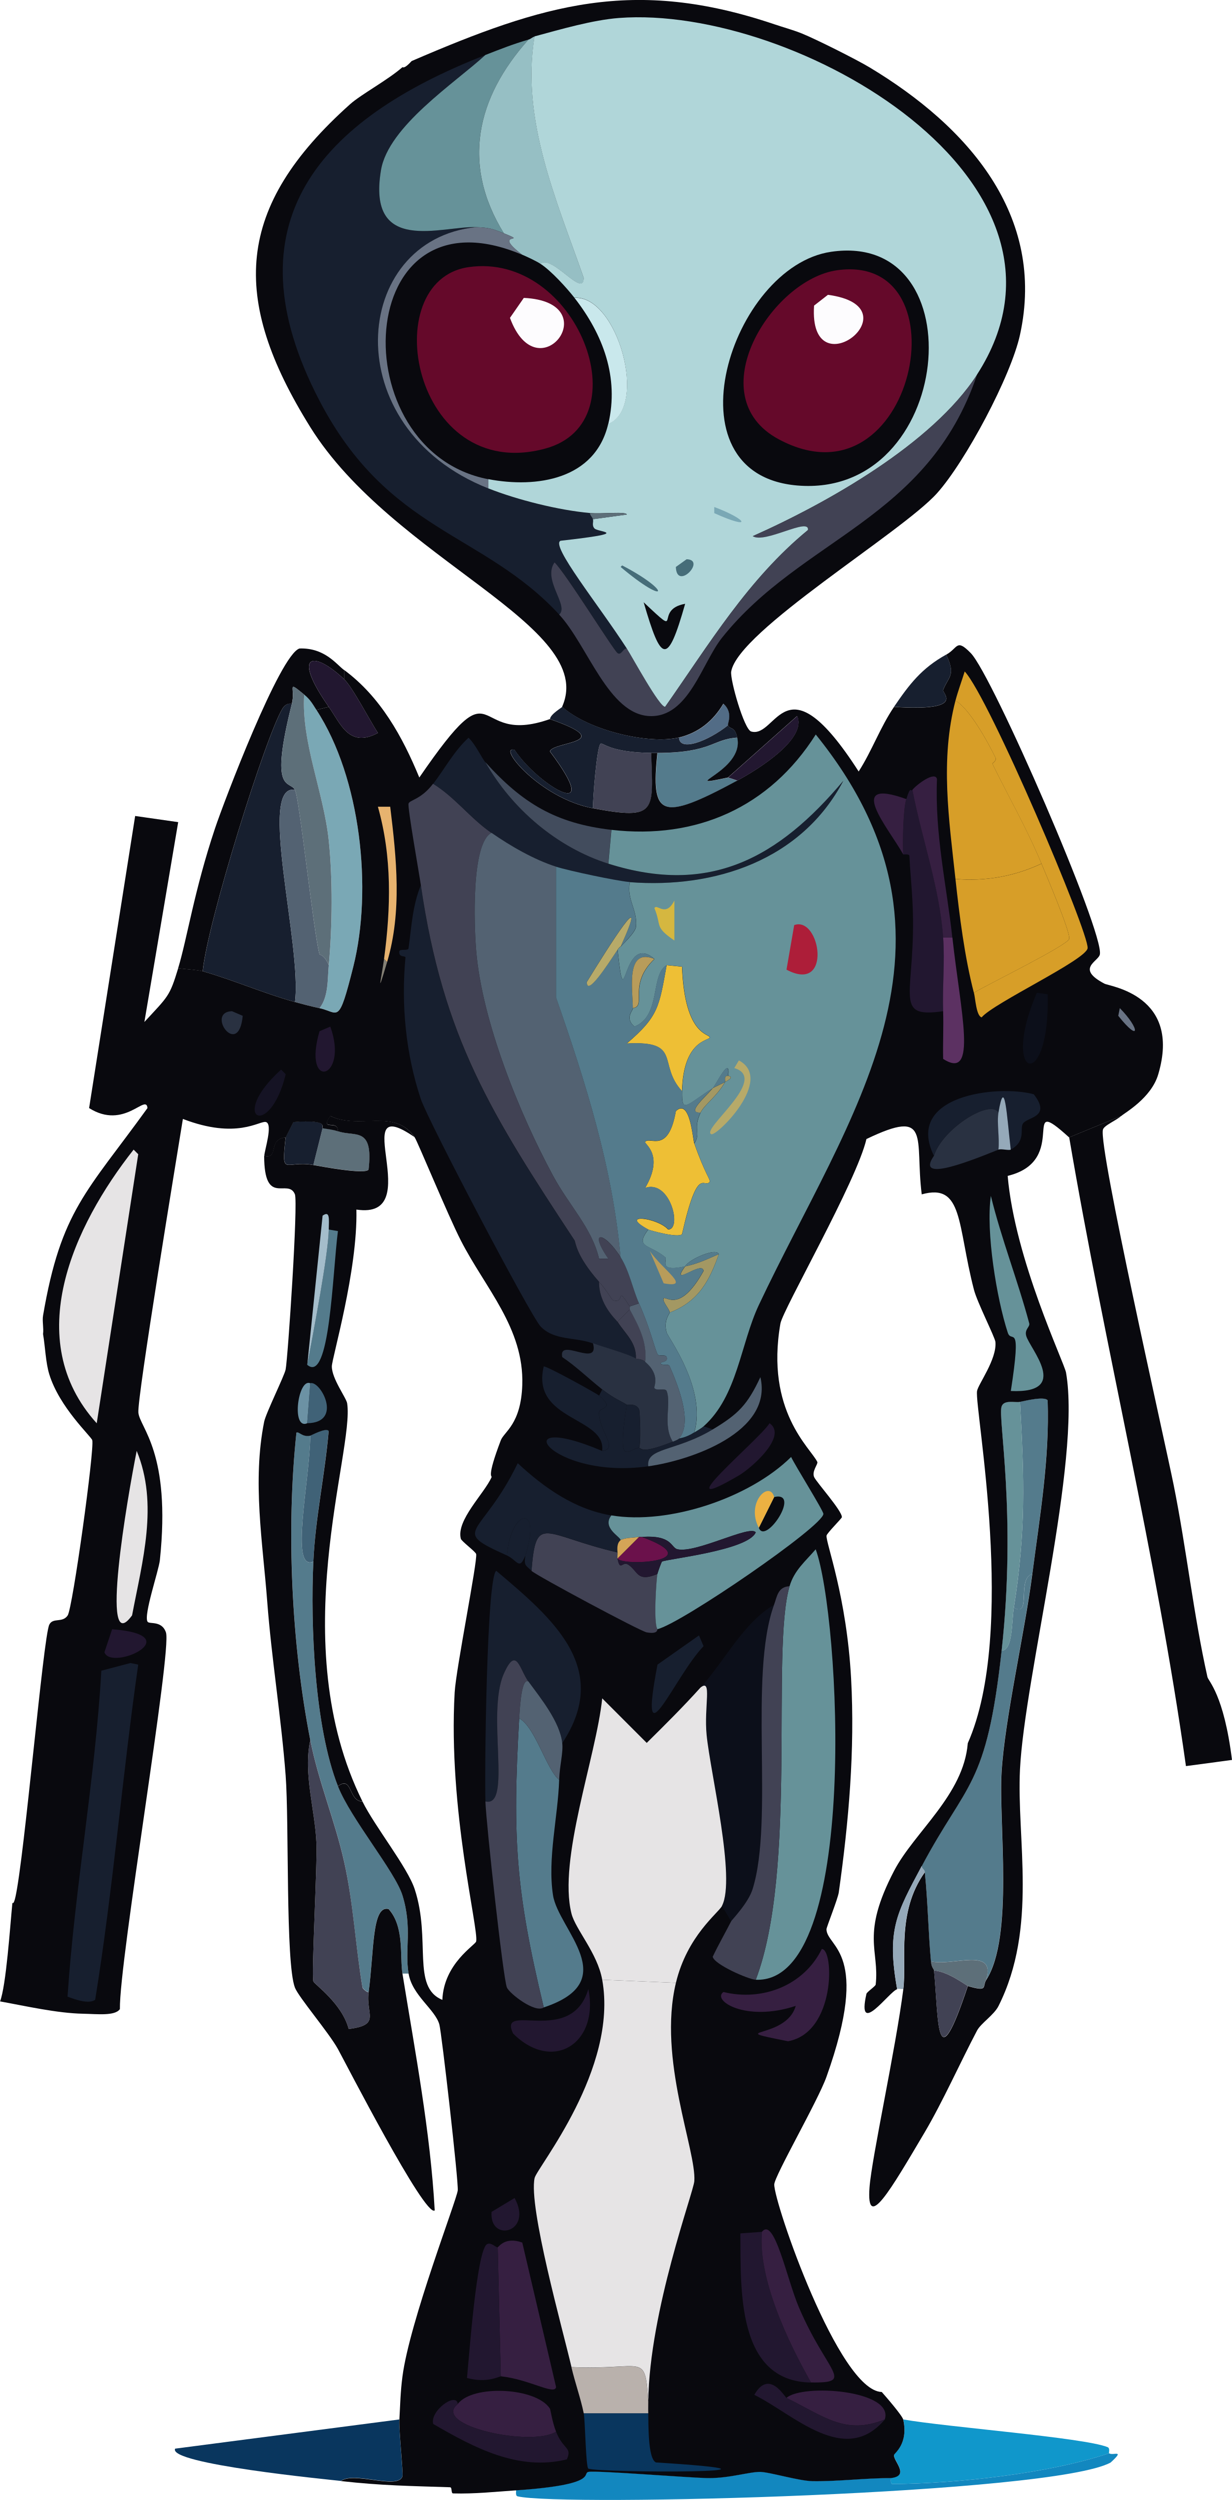 <?xml version="1.0" encoding="UTF-8"?>
<svg id="Layer_2" data-name="Layer 2" xmlns="http://www.w3.org/2000/svg" viewBox="0 0 168 340.62">
  <defs>
    <style>
      .cls-1 {
        fill: #406277;
      }

      .cls-1, .cls-2, .cls-3, .cls-4, .cls-5, .cls-6, .cls-7, .cls-8, .cls-9, .cls-10, .cls-11, .cls-12, .cls-13, .cls-14, .cls-15, .cls-16, .cls-17, .cls-18, .cls-19, .cls-20, .cls-21, .cls-22, .cls-23, .cls-24, .cls-25, .cls-26, .cls-27, .cls-28, .cls-29, .cls-30, .cls-31, .cls-32, .cls-33, .cls-34, .cls-35, .cls-36, .cls-37, .cls-38, .cls-39, .cls-40, .cls-41, .cls-42, .cls-43, .cls-44 {
        stroke-width: 0px;
      }

      .cls-2 {
        fill: #424c5d;
      }

      .cls-3 {
        fill: #5c3162;
      }

      .cls-4 {
        fill: #293141;
      }

      .cls-5 {
        fill: #361f41;
      }

      .cls-6 {
        fill: #96bfc4;
      }

      .cls-7 {
        fill: #09365e;
      }

      .cls-8 {
        fill: #b9b1ac;
      }

      .cls-9 {
        fill: #e6e4e5;
      }

      .cls-10 {
        fill: #b7aa69;
      }

      .cls-11 {
        fill: #65092a;
      }

      .cls-12 {
        fill: #414254;
      }

      .cls-13 {
        fill: #0c0f1a;
      }

      .cls-14 {
        fill: #ecb142;
      }

      .cls-15 {
        fill: #ad1e39;
      }

      .cls-16 {
        fill: #221730;
      }

      .cls-17 {
        fill: #95a9b9;
      }

      .cls-18 {
        fill: #466d79;
      }

      .cls-19 {
        fill: #b89c5a;
      }

      .cls-20 {
        fill: #d79e28;
      }

      .cls-21 {
        fill: #d5b740;
      }

      .cls-22 {
        fill: #e7b36f;
      }

      .cls-23 {
        fill: #fdfcfe;
      }

      .cls-24 {
        fill: #09090e;
      }

      .cls-25 {
        fill: #a4bdcb;
      }

      .cls-26 {
        fill: #697384;
      }

      .cls-27 {
        fill: #848075;
      }

      .cls-28 {
        fill: #a39863;
      }

      .cls-29 {
        fill: #6c92a4;
      }

      .cls-30 {
        fill: #d4a557;
      }

      .cls-31 {
        fill: #c9e8ec;
      }

      .cls-32 {
        fill: #151324;
      }

      .cls-33 {
        fill: #1097cb;
      }

      .cls-34 {
        fill: #eebf35;
      }

      .cls-35 {
        fill: #7aa8b5;
      }

      .cls-36 {
        fill: #669299;
      }

      .cls-37 {
        fill: #1287bf;
      }

      .cls-38 {
        fill: #526c86;
      }

      .cls-39 {
        fill: #547b8c;
      }

      .cls-40 {
        fill: #6b114b;
      }

      .cls-41 {
        fill: #536272;
      }

      .cls-42 {
        fill: #5d6f79;
      }

      .cls-43 {
        fill: #b0d6d9;
      }

      .cls-44 {
        fill: #171f2f;
      }
    </style>
  </defs>
  <g id="Layer_1-2" data-name="Layer 1">
    <g>
      <g>
        <path class="cls-7" d="M46.5,338.04c-1.71-.19-23.66-2.31-22.62-4.4q15.29-1.99,30.58-3.98c-.09,1.47.54,7.38.42,7.75-.63,1.84-6.65-.73-8.38.63Z"/>
        <path class="cls-33" d="M151.24,334.27c-8.27,2.77-20.72,4.13-29.54,4.19-.34,0-.17-.84-.21-.84,2.65-.3.3-2.35.42-3.14.04-.26,1.99-1.5,1.26-4.82,5.8,1.03,24.6,2.46,27.86,3.77.39.16.14.79.21.84Z"/>
        <path class="cls-37" d="M70.38,339.29c11.28-.77,8.98-2.32,9.85-2.51,1.03-.23,13.77.81,16.34.84,2.91.03,5.63-.87,7.12-.84,1.29.03,5.25,1.23,7.12,1.26,3.57.06,7.18-.43,10.68-.42.04,0-.13.84.21.84,8.81-.05,21.27-1.42,29.54-4.19.5.38,2.26-.61.21,1.26-7.9,4.32-74.87,6.03-80.86,4.61-.31-.07-.21-.56-.21-.84Z"/>
      </g>
      <path class="cls-24" d="M152.91,152.03c-.72.67-2.36,1.3-2.51,1.89-.64,2.38,8.41,42.29,9.64,48.39,1.74,8.64,2.7,17.62,4.61,26.18.13.59,2.24,2.38,3.35,11.31l-6.28.84c-4.05-28.78-11.05-57.03-15.92-85.67l7.12-2.93Z"/>
      <g>
        <path class="cls-44" d="M39.8,95.89c-3.12,12.37-.31,10.38.42,11.73-5.16-.9,1,21.28,0,28.91-4.24-1.17-8.37-2.99-12.57-4.19.63-6.62,8.58-32.05,10.89-35.82.27-.44.71-.74,1.26-.63Z"/>
        <path class="cls-35" d="M43.15,96.73c6.05,9.26,7.67,24.46,5.03,34.98-2.03,8.09-1.95,6.22-4.61,5.66,1.24-1.57,1.08-3.99,1.26-5.87.49-5.19.54-11.81,0-16.97-.68-6.59-3.78-13.38-3.35-19.9.81.67,1.12,1.25,1.68,2.09Z"/>
        <path class="cls-24" d="M46.92,91.28v1.26c-4.3-4.04-7.15-3.43-2.09,3.77l-1.68.42c-.55-.85-.86-1.43-1.68-2.09-2.48-2.03-1.14-.86-1.68,1.26-.55-.11-.99.19-1.26.63-2.31,3.77-10.26,29.2-10.89,35.82-.7-.2-2.46-.3-3.35-.42,1.23-4.05,2.19-10.57,5.03-19.06,1.2-3.59,8.84-23.68,11.52-24.51,3.44-.12,5.05,2.18,6.07,2.93Z"/>
        <path class="cls-41" d="M40.22,107.62c.62,1.14,2.54,19.44,3.35,22.41.03.09.64.02,1.26,1.47-.18,1.87-.01,4.29-1.26,5.87-1.15-.25-2.22-.53-3.35-.84,1-7.62-5.16-29.8,0-28.91Z"/>
        <path class="cls-16" d="M46.92,92.54c1.14,1.07,3.47,5.57,4.61,7.33-3.92,2.09-5.05-1.21-6.7-3.56-5.05-7.2-2.2-7.81,2.09-3.77Z"/>
        <path class="cls-42" d="M41.48,94.63c-.42,6.52,2.67,13.31,3.35,19.9.54,5.16.49,11.77,0,16.97-.62-1.45-1.23-1.37-1.26-1.47-.81-2.97-2.74-21.28-3.35-22.41-.73-1.35-3.53.64-.42-11.73.53-2.11-.8-3.29,1.68-1.26Z"/>
      </g>
      <g>
        <path class="cls-39" d="M100.55,100.5c1.05,4.62-8.63,7-1.26,5.45l1.26.42c-10.51,5.67-11.78,4.9-10.89-3.77,7.46-.05,7.44-1.86,10.89-2.09Z"/>
        <path class="cls-12" d="M88.82,102.59c.25,7.94.86,9.2-7.96,7.54-.03-1.19.52-8.48,1.05-8.8.3-.18,1.29,1.2,6.91,1.26Z"/>
        <path class="cls-44" d="M121.91,96.31c2.1-3.08,3.75-5.25,7.12-7.12,1.36,2.89.29,2.96-.42,4.82-.16.41,3.22,2.94-6.7,2.3Z"/>
        <g>
          <path class="cls-39" d="M140.76,214.45c-1.02,7.89-3.76,19.72-4.19,27.02-.41,6.93,1.69,22.42-2.09,28.28,1.37-4.56-4.55-1.79-7.54-2.51-.37-4.02-.41-8.11-.84-12.15-.04-.42-.44-.47-.42-.84,6.18-11.59,8.84-10.65,10.89-29.33,1.57-.02,1.37-3.94,1.68-5.87,2.46,1.38.36-3.92,2.51-4.61Z"/>
          <path class="cls-39" d="M140.76,214.45c-2.16.68-.06,5.99-2.51,4.61,1.66-10.47,1.42-17.53.84-28.07.75-.16,3.36-.78,3.77-.21.27,7.94-1.08,15.81-2.09,23.67Z"/>
          <path class="cls-36" d="M139.09,190.99c.59,10.54.82,17.6-.84,28.07-.3,1.93-.11,5.84-1.68,5.87,2.06-18.7-.53-31.72,0-33.31.33-.97,1.85-.49,2.51-.63Z"/>
          <path class="cls-42" d="M134.48,269.75c-.57.89.35,1.68-2.51.84-.24-.07-2.66-1.97-4.61-2.09-.03-.3-.34-.36-.42-1.26,2.99.73,8.91-2.04,7.54,2.51Z"/>
        </g>
        <path class="cls-38" d="M99.29,98.82c-2.77,2.18-6.65,3.63-6.7,1.68,2.67-.63,4.68-2.25,6.07-4.61,1.39,1.23.54,2.71.63,2.93Z"/>
        <g>
          <path class="cls-39" d="M42.31,195.6c-.05,6.16-2.86,18.59.42,17.18-.4,8.66.16,22.51,3.35,30.58,1.75,4.43,7.79,11.61,8.8,14.87,1.38,4.47.28,7.41.84,10.68h-.84c-.38-2.35.29-6.39-1.89-8.8-2.3-.58-1.98,5.75-2.72,11.31-.26.03-.82-.51-.84-.63-.97-5.68-1.23-11.43-2.51-17.18-1.24-5.53-3.52-10.98-4.61-16.55-2.57-13.1-3.28-28.78-1.89-41.89.33-.21.76.65,1.89.42Z"/>
          <g>
            <path class="cls-42" d="M46.08,154.12c2.33.82,4.88-.73,4.19,5.24-.49.69-6.41-.43-7.54-.63l1.26-5.03c.7.12,1.42.18,2.09.42Z"/>
            <path class="cls-44" d="M43.99,153.7l-1.26,5.03c-3.87-.69-4.38,1.81-3.77-3.77l1.05-2.09c5.09-.4,3.75.8,3.98.84Z"/>
          </g>
          <path class="cls-12" d="M50.27,271.43c-.41,3.05,1.72,4.47-2.72,5.03-.92-3.51-4.69-6.1-4.82-6.49-.28-.9.55-15.92.42-18.85-.2-4.61-1.82-9.45-.84-14.03,1.09,5.57,3.37,11.01,4.61,16.55,1.29,5.74,1.55,11.49,2.51,17.18.02.12.58.66.84.63Z"/>
          <path class="cls-1" d="M42.73,212.77c-3.28,1.42-.47-11.02-.42-17.18.13-.03,2.23-1.17,2.51-.63-.52,5.93-1.82,11.85-2.09,17.8Z"/>
          <g>
            <path class="cls-24" d="M56.56,154.96c-9.59-6.63,1.91,11.34-7.96,9.85.19,8.31-3.35,20.28-3.35,21.37,0,1.69,1.98,4.29,2.09,5.03,1.02,6.52-8.64,32.62,2.09,54.25-1.95-.04-1.34-3.57-3.35-2.09-3.19-8.08-3.75-21.92-3.35-30.58.27-5.96,1.58-11.87,2.09-17.8-.29-.54-2.39.6-2.51.63-1.12.23-1.56-.63-1.89-.42-1.4,13.12-.68,28.8,1.89,41.89-.98,4.58.64,9.43.84,14.03.13,2.93-.7,17.95-.42,18.85.12.39,3.9,2.98,4.82,6.49,4.44-.56,2.31-1.98,2.72-5.03.75-5.56.43-11.89,2.72-11.31,2.18,2.41,1.51,6.45,1.89,8.8,1.73,10.67,3.81,21.55,4.4,32.26-1.3,1.06-12.35-20.47-13.2-21.99-1.28-2.3-5.37-7.07-5.87-8.38-1.29-3.44-.77-22.44-1.26-28.91-.6-7.9-1.91-15.78-2.51-23.67-.62-8.13-2.04-16.38-.42-24.51.23-1.16,2.77-6.28,2.93-7.12.31-1.6,1.72-22.78,1.26-23.88-.94-2.26-4.18,1.78-4.19-5.24,2.1.49.4-2.28,2.93-2.51-.61,5.58-.1,3.08,3.77,3.77,1.13.2,7.05,1.32,7.54.63.69-5.97-1.86-4.42-4.19-5.24.04-1.72-2.53.13-1.05-2.09,3.95,1.94,8.83-1.12,11.52,2.93Z"/>
            <path class="cls-39" d="M41.89,185.96c.83-4.47,2.86-14.91,2.93-18.43l1.26.21c-.76,5.97-1.1,20.87-4.19,18.22Z"/>
            <path class="cls-25" d="M44.83,167.53c-.07,3.52-2.1,13.97-2.93,18.43l2.09-20.32c1.02-.73.87.44.84,1.89Z"/>
            <path class="cls-1" d="M41.89,193.92l.42-5.45c1.39-.42,4.53,5.39-.42,5.45Z"/>
            <path class="cls-29" d="M42.31,188.48l-.42,5.45c-2.21.92-1.24-6.22.42-5.45Z"/>
          </g>
        </g>
        <g>
          <path class="cls-24" d="M105.57,3.3c1.21.41,2.61.79,3.77,1.26,1.95.79,7.4,3.52,9.22,4.61,13.37,8.03,24.1,20.14,20.53,36.45-1.23,5.64-7.45,17.28-11.31,21.58-4.79,5.35-27.13,18.76-28.07,24.3-.18,1.08,1.76,7.89,2.72,8.17,3.55,1.02,4.54-10.31,14.66,5.45,1.81-2.81,2.94-6.04,4.82-8.8,9.92.64,6.55-1.89,6.7-2.3.71-1.86,1.78-1.93.42-4.82,1.64-.91,1.35-2.25,3.35-.21,2.95,3.01,18.23,38.12,17.6,41.06-.21.98-3.34,1.9.63,3.98.73.38,10.53,1.58,7.33,12.36-.96,3.25-4.59,5.25-5.03,5.66l-7.12,2.93c-6.94-6.31.26,3.15-8.38,5.24.98,11.41,7.72,25.43,7.96,26.81,2.08,11.95-5.65,41.42-6.28,54.04-.48,9.52,2.45,21.56-2.93,32.26-.62,1.23-2.39,2.33-2.93,3.35-2.27,4.31-4.73,9.79-7.12,13.83-4.67,7.88-8,13.7-7.54,7.54.31-4.12,3.55-18.74,4.61-27.02.51-3.96-.98-10.43,2.93-15.92.42,4.04.47,8.13.84,12.15.08.9.39.96.42,1.26.66,7.05.24,15.18,4.61,2.09,2.86.84,1.94.05,2.51-.84,3.78-5.85,1.68-21.34,2.09-28.28.43-7.3,3.17-19.13,4.19-27.02,1.02-7.86,2.37-15.73,2.09-23.67-.41-.58-3.02.05-3.77.21-.66.14-2.19-.34-2.51.63-.53,1.58,2.06,14.6,0,33.31-2.06,18.67-4.72,17.73-10.89,29.33-3.44,6.46-4.79,8.7-3.35,16.76-1.07.3-5.57,6.72-4.19.63.06-.26,1.23-1.03,1.26-1.26.54-4.73-2.07-6.72,2.51-15.5,2.77-5.3,9.48-10.34,10.05-17.39,6.74-15.21.92-45.55,1.26-47.97.13-.92,2.72-4.32,2.51-6.7-.06-.64-2.49-5.4-2.93-7.12-2.3-8.87-1.43-14.58-7.12-12.99-.97-7.7,1.36-11.81-7.54-7.54-1.3,5.68-11.41,23.27-11.73,25.14-2.07,11.92,4.12,16.96,5.03,18.85.14.29-.8,1.29-.42,2.09.34.72,3.84,4.62,3.77,5.45-.01.16-2.06,2.19-2.09,2.51-.11.99,2.74,8.21,3.35,19.48.53,9.77-.32,19.46-1.68,29.12-.12.87-1.68,4.76-1.68,5.03.05,2.49,6.12,2.98,0,20.11-1.17,3.28-7.1,13.52-7.12,14.66-.06,2.42,8.79,28.13,14.66,28.28.63.71,2.82,3.24,2.93,3.77.73,3.31-1.22,4.56-1.26,4.82-.12.79,2.23,2.84-.42,3.14-3.5-.01-7.11.47-10.68.42-1.87-.03-5.83-1.23-7.12-1.26-1.49-.03-4.21.87-7.12.84-2.57-.03-15.31-1.07-16.34-.84-.86.2,1.43,1.74-9.85,2.51-2.9.2-5.67.5-8.59.42-.32,0-.1-.83-.42-.84-5.46-.18-9.16-.21-14.87-.84,1.72-1.35,7.75,1.21,8.38-.63.13-.37-.5-6.28-.42-7.75.12-2.08.14-3.74.42-5.87.97-7.46,7.39-24.03,7.54-25.35.13-1.13-2.2-21.53-2.51-22.62-.58-2.06-3.69-3.95-4.19-6.91-.56-3.28.54-6.22-.84-10.68-1.01-3.26-7.05-10.44-8.8-14.87,2.01-1.47,1.4,2.06,3.35,2.09,1.69,3.41,6.14,8.95,7.12,11.94,2.27,6.91-.47,13.33,3.77,15.08.2-4.97,4.5-7.46,4.61-7.96.37-1.67-3.84-17.93-2.93-33.93.18-3.2,3.14-17.92,2.93-18.85-.08-.34-2-1.74-2.09-2.09-.65-2.52,3.19-6.14,4.19-8.38.11-.24-.74.23,1.26-5.03.45-1.18,2.75-2.17,2.93-7.54.26-7.75-5.07-13.21-8.38-19.69-1.78-3.48-5.86-13.39-6.28-14.03-2.69-4.05-7.57-.99-11.52-2.93-1.48,2.22,1.09.37,1.05,2.09-.68-.24-1.4-.3-2.09-.42-.23-.04,1.11-1.24-3.98-.84l-1.05,2.09c-2.53.24-.83,3.01-2.93,2.51,0-.67,1.23-4.36.21-4.61-.86-.21-3.93,2.42-11.31-.42-.87,5.38-6.25,37.98-6.07,40.01.18,2.07,4.48,5.39,2.93,20.11-.15,1.42-2.24,7.48-1.68,8.38.24.39,1.94-.21,2.51,1.47.84,2.45-6.38,44.68-6.28,51.32-.67.96-3.05.67-5.03.63-3.55-.07-7.78-1.04-11.31-1.68.83-2.18,1.36-10.15,1.68-13.41.01-.05.16.33.42-.84,1.24-5.61,3.79-35.39,4.61-37.08.5-1.02,1.79-.19,2.51-1.26.68-1,3.68-22.72,3.35-23.88-.15-.52-4.49-4.47-5.87-9.01-.48-1.57-.55-3.77-.84-5.45.11-.79-.13-1.75,0-2.51,2.45-14.35,5.97-16.83,14.24-28.28-.18-2.05-3.13,3.04-7.96,0l6.28-39.8,5.87.84q-2.3,13.62-4.61,27.23c3.27-3.54,3.43-3.45,4.61-7.33.89.12,2.65.22,3.35.42,4.2,1.2,8.33,3.02,12.57,4.19,1.13.31,2.2.59,3.35.84,2.66.57,2.57,2.44,4.61-5.66,2.64-10.52,1.02-25.72-5.03-34.98l1.68-.42c1.65,2.35,2.78,5.65,6.7,3.56-1.14-1.76-3.47-6.26-4.61-7.33v-1.26c4.97,3.67,7.96,9.09,10.26,14.66,11.13-16.22,6.73-4.05,17.8-7.96,9.44,3.28.4,3.02,0,4.4,7.65,10.16-1.68,4.59-4.82-.21-2.44-.62,3.43,6.6,10.68,7.96,8.82,1.66,8.21.4,7.96-7.54.28,0,.56,0,.84,0-.89,8.67.38,9.44,10.89,3.77,3.13-1.69,9.5-5.75,8.17-8.8l-9.43,8.38c-7.37,1.56,2.31-.82,1.26-5.45-.37-1.64-.98-1-1.26-1.68-.09-.22.76-1.7-.63-2.93-1.39,2.36-3.41,3.98-6.07,4.61-4.18.98-12.38-.99-15.92-4.19,4.91-11.01-23.07-20-34.35-38.12-10.93-17.54-10.27-29.95,5.45-43.99,1.48-1.32,5.14-3.29,7.12-5.03.06-.05.19.34,1.26-.84C74.12.57,86.39-3.16,105.57,3.3Z"/>
          <g>
            <g>
              <path class="cls-7" d="M88.4,328.82c.04,1.16-.1,6.19,1.05,6.7,23.83,1.49-7.78,1.45-9.22.84-.35-.15-.43-6.56-.63-7.54h8.8Z"/>
              <path class="cls-8" d="M88.4,327.14c0,.56-.02,1.12,0,1.68h-8.8c-.41-2.01-1.2-4.23-1.68-6.28,9.97.45,10-2.16,10.47,4.61Z"/>
            </g>
            <path class="cls-26" d="M152.7,137.36c2.78,2.82,2.79,4.82-.21,1.05l.21-1.05Z"/>
            <g>
              <g>
                <path class="cls-9" d="M18.64,197.69c3,7.25.77,15.03-.63,22.41-4.48,6.19-.62-16.16.63-22.41Z"/>
                <g>
                  <path class="cls-44" d="M17.8,226.6l1.05.21c-2.14,14.85-3.43,30.62-5.87,45.66-.84.66-2.81-.05-3.77-.42.98-14.82,3.76-29.54,4.61-44.41l3.98-1.05Z"/>
                  <path class="cls-16" d="M15.29,221.99c10.65.83-.12,5.78-1.05,3.14l1.05-3.14Z"/>
                </g>
              </g>
              <g>
                <path class="cls-22" d="M52.79,131.08l-.42-.42c.93-6.95,1.1-13.91-.84-20.74h1.68c.86,7.03,1.62,14.28-.42,21.16Z"/>
                <path class="cls-16" d="M45.04,139.88c2.6,7.19-3.87,8.86-1.47.63l1.47-.63Z"/>
                <path class="cls-32" d="M38.33,145.74l.63.63c-2.18,9.04-7.97,5.99-.63-.63Z"/>
                <path class="cls-4" d="M31.63,137.78l1.47.63c-.56,5.92-5.12-.5-1.47-.63Z"/>
                <path class="cls-27" d="M52.79,131.08c-1.53,5.16-.79,2.32-.42-.42l.42.42Z"/>
              </g>
            </g>
            <g>
              <path class="cls-44" d="M81.69,174.65c-.05,3.08,2.34,5.18,2.51,5.45,1.08,1.69,2.59,2.81,2.51,5.03-1.25-.71-4.18-1.47-5.87-2.09-2.41-.88-5.25-.35-7.12-2.3-1.38-1.45-15.37-28.08-16.34-31-2.05-6.17-2.69-12.82-2.09-19.27.03-.3-.95.06-.84-.84.05-.4,1.2-.02,1.26-.42.4-2.89.54-5.84,1.68-8.59,3.02,20.84,9.67,31.3,20.95,48.39.19.29.14,2.01,3.35,5.66Z"/>
              <path class="cls-12" d="M67.03,113.49c-2.79,1.38-2.39,12.66-2.09,16.13.82,9.59,5.86,22.05,10.47,30.58,2.22,4.1,5.31,7.11,6.28,11.31h1.26c-2.76-3.98-.56-3.72,1.68-.21,1.22,1.91,1.63,4.29,2.51,6.28l-1.26.42c-2.04-3.09-.51-.25-2.3-.84-.15-.05-.77-1.25-1.89-2.51-3.21-3.64-3.16-5.37-3.35-5.66-11.27-17.09-17.92-27.55-20.95-48.39-.23-1.59-1.83-10.56-1.68-11.1.15-.52,1.67-.52,3.35-2.72,3.03,1.88,5,4.65,7.96,6.7Z"/>
              <path class="cls-44" d="M66.19,103.85c3.6,6.35,9.78,11.62,16.76,13.83,13.87,4.38,23.21-.8,32.05-11.31-5.7,10.84-17.52,14.71-29.12,13.83-1.7-.13-8.31-1.53-10.05-2.09-3.01-.97-6.19-2.8-8.8-4.61-2.96-2.06-4.93-4.82-7.96-6.7,1.6-2.09,2.85-4.47,4.82-6.28.93.87,1.87,2.87,2.3,3.35Z"/>
              <path class="cls-44" d="M92.59,100.5c.05,1.96,3.93.51,6.7-1.68.27.67.88.03,1.26,1.68-3.45.23-3.44,2.05-10.89,2.09-.28,0-.56,0-.84,0-5.63-.06-6.61-1.44-6.91-1.26-.53.32-1.08,7.61-1.05,8.8-7.26-1.36-13.12-8.58-10.68-7.96,3.14,4.8,12.46,10.37,4.82.21.4-1.37,9.44-1.11,0-4.4.03-.65,1.63-1.57,1.68-1.68,3.54,3.2,11.73,5.17,15.92,4.19Z"/>
              <path class="cls-4" d="M86.72,185.12c.1.06.75,0,1.26.42,2.11,1.78,1.17,3.38,1.26,3.56.24.48,1.5-.05,1.68.42.66,1.74-.59,4.66.84,6.91-4.53,1.81-4.28.81-4.61.84.29-.61.11-5,0-5.24-.45-.91-1.55-.54-1.68-.63-.68-.46-1.7-.8-3.35-2.09-1.82-1.43-3.51-3.1-5.45-4.4-.57-2.78,5.12,1.55,4.19-1.89,1.69.62,4.62,1.38,5.87,2.09Z"/>
              <path class="cls-44" d="M85.46,191.41c-1.38,8.96.23,5.97,1.68,5.87.33-.02.07.97,4.61-.84.9-.36.8-.4.84-.42.1-.05.96-.09,2.09-.84.39-.25.92-.54,1.26-.84l1.26.42c-5.06,3.03-9.13,2.45-8.8,5.03-13.54,1.89-19.91-7.85-6.28-2.09,2.33-.29-.51-2.75-.42-5.24.03-.74,2.24-.43,0-2.3l.42-.84c1.65,1.3,2.68,1.63,3.35,2.09Z"/>
              <path class="cls-2" d="M83.37,113.07l-.42,4.61c-6.98-2.2-13.16-7.48-16.76-13.83,5.05,5.6,9.6,8.34,17.18,9.22Z"/>
              <path class="cls-44" d="M81.69,190.15c2.24,1.88.03,1.57,0,2.3-.09,2.48,2.75,4.95.42,5.24.59-4.65-9.76-4.08-7.96-11.52.75.11,7.2,3.7,7.54,3.98Z"/>
              <g>
                <path class="cls-5" d="M112.07,265.56c1.67.03,1.9,11.39-4.61,12.57-9.17-1.82-.26-.14,1.05-4.82-6.85,2.27-11.51-.78-9.85-1.89,5.23,1.29,10.94-.83,13.41-5.87Z"/>
                <g>
                  <path class="cls-16" d="M103.9,304.1c-.55,6.31,3.47,14.84,6.7,20.53-10.22-.14-9.57-12.85-9.64-20.32l2.93-.21Z"/>
                  <path class="cls-5" d="M110.6,324.63c-3.23-5.69-7.25-14.22-6.7-20.53,1.69-2.13,3.39,6.41,5.03,10.26,3.83,8.99,7.77,10.35,1.68,10.26Z"/>
                  <path class="cls-5" d="M120.65,329.66c-5.39,2.21-8.37-.48-13.41-2.93,2.24-1.98,14.73-1.05,13.41,2.93Z"/>
                  <path class="cls-16" d="M107.25,326.73c5.03,2.45,8.01,5.14,13.41,2.93-5.46,6.48-12.41-.69-17.8-3.35,2.01-3.56,4.13.29,4.4.42Z"/>
                </g>
              </g>
              <g>
                <path class="cls-39" d="M76.25,242.52c-.16,5.02-1.61,10.72-.84,15.71.73,4.71,9.64,11.68-1.26,15.29-3.83-15.91-4.29-23.11-3.35-39.38,2.18,1.14,3.7,6.95,5.45,8.38Z"/>
                <path class="cls-44" d="M76.67,237.49c-.32-2.88-2.92-6.08-4.61-8.38-1.21-1.66-1.62-4.95-3.35-1.05-2.41,5.44,1.18,18.3-2.51,17.39-.14-3.47.15-30.55,1.47-31.42,7.72,6.51,15.74,13.28,9.01,23.46Z"/>
                <g>
                  <path class="cls-36" d="M103.06,269.75c5.73-15.05,2.04-44.87,4.61-53.62.64-2.18,2.17-3.4,3.56-5.03,3.31,9,6.13,59.24-8.17,58.65Z"/>
                  <path class="cls-13" d="M105.57,218.64c-3.51,9.64,0,29.34-2.93,38.75-.6,1.91-2.81,4.16-2.93,4.4l-1.26-2.09c1.91-3.71-1.57-18.05-2.09-23.25-.39-3.9.8-7.81-.84-6.49,3.37-3.74,5.86-8.87,10.05-11.31Z"/>
                  <path class="cls-12" d="M107.67,216.13c-2.57,8.76,1.12,38.58-4.61,53.62-1-.04-5.7-2.1-5.87-3.14.78-1.64,1.68-3.2,2.51-4.82.12-.23,2.34-2.49,2.93-4.4,2.94-9.42-.58-29.11,2.93-38.75.4-1.11.51-2.42,2.09-2.51Z"/>
                </g>
                <path class="cls-12" d="M72.06,229.11c-.92-.53-1.15,3.18-1.26,5.03-.94,16.27-.48,23.47,3.35,39.38-1.15.84-4.66-1.86-5.03-2.72-.51-1.22-2.8-22.1-2.93-25.35,3.7.91.1-11.94,2.51-17.39,1.73-3.9,2.14-.61,3.35,1.05Z"/>
                <path class="cls-41" d="M72.06,229.11c1.68,2.29,4.29,5.5,4.61,8.38.15,1.35-.35,2.97-.42,5.03-1.75-1.42-3.26-7.24-5.45-8.38.11-1.84.34-5.56,1.26-5.03Z"/>
              </g>
              <g>
                <path class="cls-17" d="M126.1,255.09c-3.91,5.49-2.43,11.96-2.93,15.92-.27.03-.62-.06-.84,0-1.44-8.06-.09-10.3,3.35-16.76-.02.37.38.42.42.84Z"/>
                <path class="cls-36" d="M135.11,162.92c1.43,5.85,3.69,11.59,5.24,17.39.13.49-.65.79-.42,1.68.44,1.72,6.2,7.92-2.09,7.54,1.51-9.79.1-6.36-.42-7.96-1.51-4.63-3.01-13.75-2.3-18.64Z"/>
                <path class="cls-12" d="M131.97,270.59c-4.37,13.09-3.95,4.95-4.61-2.09,1.95.13,4.37,2.02,4.61,2.09Z"/>
              </g>
              <g>
                <g>
                  <path class="cls-20" d="M142.02,117.67c-3.73,1.74-7.64,2.44-11.73,2.09-.89-8.18-2.1-16.22,0-24.3,1.9,1.06,4.39,5.6,5.45,7.75.22.44-.44.8-.42.84,2.22,4.53,4.76,8.93,6.7,13.62Z"/>
                  <path class="cls-20" d="M132.8,135.27c-1.27-4.92-1.96-10.46-2.51-15.5,4.09.34,8-.35,11.73-2.09.59,1.43,4.02,9.41,3.77,10.26-.26.89-11.25,6.27-12.99,7.33Z"/>
                  <path class="cls-20" d="M132.8,135.27c1.74-1.07,12.73-6.44,12.99-7.33.25-.85-3.18-8.83-3.77-10.26-1.94-4.68-4.48-9.08-6.7-13.62-.02-.04.64-.4.42-.84-1.06-2.15-3.54-6.69-5.45-7.75.35-1.33.85-2.66,1.26-3.98,3.33,3.55,16.97,35.64,16.76,37.7-.17,1.58-12.8,7.46-14.45,9.43-.74-.2-.85-2.57-1.05-3.35Z"/>
                </g>
                <path class="cls-16" d="M124.43,107.62c1.31,6.81,3.68,13.19,4.19,20.11.24,3.29-.11,6.74,0,10.05-7.19,1.05-3.57-2.4-4.19-14.87-.1-2.09-.32-4.16-.42-6.28-.02-.34-.84-.17-.84-.21-.09-1.73,0-6.16.42-7.54.6-1.93.59-.94.84-1.26Z"/>
                <path class="cls-5" d="M129.87,127.73h-1.26c-.51-6.92-2.88-13.3-4.19-20.11.55-.7,3.09-2.61,3.35-1.47-.31,7.56,1.34,14.65,2.09,21.58Z"/>
                <path class="cls-3" d="M129.87,127.73c1.11,10.15,3.51,19.62-1.26,16.55-.05-2.16.07-4.33,0-6.49-.11-3.32.24-6.77,0-10.05h1.26Z"/>
                <path class="cls-13" d="M141.39,135.27l1.47.21c.37,13.55-6.6,11.65-1.47-.21Z"/>
                <path class="cls-5" d="M123.59,108.88c-.43,1.38-.51,5.81-.42,7.54-2.02-3.6-8.09-10.61.42-7.54Z"/>
              </g>
              <path class="cls-16" d="M100.55,106.36l-1.26-.42,9.43-8.38c1.33,3.05-5.04,7.11-8.17,8.8Z"/>
              <g>
                <path class="cls-16" d="M80.23,271.01c1.49,7.39-4.83,11.46-10.26,6.07-2.14-4.48,7.95,1.83,10.26-6.07Z"/>
                <g>
                  <path class="cls-5" d="M68.29,323.79q-.21-8.8-.42-17.6c.18-.05,1-1.47,3.35-.63q2.3,9.85,4.61,19.69c-.19,1.15-3.6-1.04-7.54-1.47Z"/>
                  <path class="cls-5" d="M75.83,331.33c-3.35,2.13-17.08-.83-13.41-3.77,2-2.68,10.71-2.28,12.57.63.09.14.31,1.81.84,3.14Z"/>
                  <path class="cls-16" d="M67.87,306.2q.21,8.8.42,17.6c-.23-.02-1.86.96-4.61.21.28-2.77,1.31-17.35,2.72-18.22.55-.34,1.25.48,1.47.42Z"/>
                  <path class="cls-16" d="M62.42,327.56c-3.68,2.94,10.05,5.9,13.41,3.77.97,2.48,2.22,2.07,1.47,3.77-6.63,1.64-12.69-1.62-18.22-4.82-.51-1.77,3.16-4.43,3.35-2.72Z"/>
                  <path class="cls-16" d="M70.17,299.49c2.6,4.72-3.46,6.16-3.14,1.89l3.14-1.89Z"/>
                </g>
              </g>
              <g>
                <path class="cls-44" d="M137.83,156.64c-.55-4.71-.81-10.19-1.68-5.03-1.11-1.94-7.68,2.2-8.8,5.87-4.05-8.28,8.74-9.71,13.62-8.38,2.45,3.15-.85,3.07-1.47,3.98-.48.7.48,2.4-1.68,3.56Z"/>
                <path class="cls-4" d="M136.16,151.61c-.23,1.39.17,3.49,0,5.03-5.17,2.1-11.2,4.29-8.8.84,1.12-3.66,7.69-7.81,8.8-5.87Z"/>
                <path class="cls-17" d="M137.83,156.64c-.28.15-1.3-.15-1.68,0,.17-1.54-.23-3.64,0-5.03.87-5.17,1.13.32,1.68,5.03Z"/>
              </g>
              <path class="cls-34" d="M94.68,155.8c1.41,4.07,2.28,5.02,2.09,5.24-.81.96-1.6-2.44-3.77,7.12-.53.57-4.4-.52-4.61-.63-4.15-2.26,1.24-1.65,2.72,0,1.94,0,.28-6.85-3.14-5.66,2.69-4.58-.21-6.02,0-6.28.64-.83,3.15,1.75,4.19-4.19,1.94-1.84,2.3,3.79,2.51,4.4Z"/>
              <path class="cls-34" d="M93,148.68c-3.4-3.67.1-6.91-7.54-6.49,4.4-3.74,4.42-5.08,5.45-10.68l2.09.21c.37,9.56,3.82,9.09,3.77,9.64-.04.45-3.6.31-3.77,7.33Z"/>
              <path class="cls-28" d="M98.03,170.88c-1.28,3.54-2.68,6.41-6.7,7.96-.02-.46-1.02-1.49-.84-1.89.25-.55,2.13,2.2,5.45-3.77-.12-1.56-4.73,2.45-2.51-.63,1.76-.37,3-.98,4.61-1.68Z"/>
              <g>
                <path class="cls-36" d="M95.94,194.34c-.33.3-.87.59-1.26.84,1.72-5.9-3.56-12.91-3.77-13.62-.47-1.61.42-2.59.42-2.72,4.02-1.55,5.43-4.42,6.7-7.96-.39-.92-4.14.72-4.61,1.68-3.86.81-2.29-.9-2.72-1.26-2.15-1.8-4.2-1.24-2.3-3.77.2.11,4.08,1.2,4.61.63,2.18-9.56,2.96-6.16,3.77-7.12.18-.22-.68-1.16-2.09-5.24.94-1.47-.23-1.86.84-4.19.49-1.07,2.22-2.19,3.35-4.19.02-.04,1.41-.62.42-.84.33-2.87-1.58,1.05-2.09,1.68-3.67,2.33-4.26,3.58-4.19.42.17-7.02,3.73-6.88,3.77-7.33.05-.55-3.4-.07-3.77-9.64l-2.09-.21c-2.28,1.28-.74,6.92-4.4,8.38-1.39-1.12-.2-2.21-.21-2.51,1.94-.28-.74-3.19,2.93-6.7-4.5-3.94-3.94,8.92-5.03-1.26.33-.49.4-.39.42-.42.09-.15,2.02-1.91,2.09-2.72.22-2.35-1.29-3.66-.84-6.07,11.59.89,23.42-2.99,29.12-13.83-8.84,10.51-18.18,15.69-32.05,11.31l.42-4.61c11.58,1.34,21.58-3.07,27.86-12.99,22.92,28.34,4.46,51.83-7.75,77.71-2.53,5.36-2.91,12.42-7.54,16.55Z"/>
                <g>
                  <path class="cls-15" d="M108.3,126.05c3.56-1.3,5.27,9.43-1.05,6.07l1.05-6.07Z"/>
                  <path class="cls-10" d="M100.76,144.49c4.87,2.59-3.05,10.38-3.77,10.05-1.45-.66,7.98-7.58,3.14-9.01l.63-1.05Z"/>
                  <path class="cls-21" d="M91.96,122.7v5.45c-2.79-1.92-1.69-1.93-2.72-4.4.31-.74,1.51,1.37,2.72-1.05Z"/>
                  <path class="cls-28" d="M98.87,147.42c-1.13,2-2.86,3.12-3.35,4.19-1.99.07.58-2.02,1.68-3.35.2-.13,1.61-.77,1.68-.84Z"/>
                  <path class="cls-39" d="M98.03,170.88c-1.61.7-2.85,1.3-4.61,1.68.47-.96,4.22-2.6,4.61-1.68Z"/>
                  <path class="cls-39" d="M99.29,146.58c-.66-.04-.33.75-.42.84-.06.07-1.48.71-1.68.84.51-.63,2.42-4.55,2.09-1.68Z"/>
                  <path class="cls-28" d="M98.87,147.42c.09-.09-.24-.88.42-.84.99.22-.4.8-.42.84Z"/>
                </g>
              </g>
              <path class="cls-12" d="M87.98,185.54c-.51-.43-1.16-.36-1.26-.42.08-2.22-1.43-3.34-2.51-5.03l1.68-1.68c1.25,2.3,2.39,4.43,2.09,7.12Z"/>
              <path class="cls-12" d="M85.88,178c.06.1-.06.31,0,.42l-1.68,1.68c-.17-.27-2.56-2.36-2.51-5.45,1.11,1.26,1.74,2.46,1.89,2.51,1.79.59.26-2.25,2.3.84Z"/>
              <path class="cls-41" d="M75.83,118.09v17.8c4.01,11.57,7.72,23.18,8.8,35.4-2.23-3.51-4.44-3.77-1.68.21h-1.26c-.98-4.2-4.07-7.21-6.28-11.31-4.61-8.53-9.65-20.99-10.47-30.58-.3-3.47-.7-14.75,2.09-16.13,2.61,1.81,5.78,3.64,8.8,4.61Z"/>
              <g>
                <path class="cls-41" d="M88.4,199.79c-.33-2.58,3.74-1.99,8.8-5.03,3.49-2.09,4.72-3.35,6.49-7.12,1.75,7.49-9.47,11.34-15.29,12.15Z"/>
                <path class="cls-44" d="M95.31,222.83l.63,1.47c-4.03,4.18-9.01,16.71-6.28,2.51l5.66-3.98Z"/>
                <path class="cls-16" d="M104.94,193.92c2.53,1.76-2.5,6.13-4.19,7.12-10.57,6.18,2.88-4.95,4.19-7.12Z"/>
                <g>
                  <path class="cls-12" d="M84.21,211.52c.03.27-.05.58,0,.84.37,1.87.63.29,1.47.84,1.36.89,1.14,2.44,3.98,1.26-.12.46-.58,6.66,0,7.54-.07.02.12.7-1.47.42-.88-.15-15.07-7.76-15.71-8.38.61-7.96,1.66-4.83,11.73-2.51Z"/>
                  <path class="cls-44" d="M83.37,206.49c-1.31,1.67,1.16,2.86,1.26,3.35.02.08-.58.21-.42,1.68-10.07-2.32-11.12-5.45-11.73,2.51-.82-.79-1.05-.71-.84-2.09,2.29-7.16-2.01-6.33-2.51,0-7.98-3.59-3.47-2.38,1.47-12.57,3.61,3.35,7.77,6.29,12.78,7.12Z"/>
                  <path class="cls-44" d="M71.64,211.94c-.83,2.12-1.1.64-2.51,0,.51-6.33,4.81-7.16,2.51,0Z"/>
                  <path class="cls-40" d="M84.21,212.36l2.93-2.93c.13-.02.28,0,.42,0,9.37,3.43-2.85,4.01-3.35,2.93Z"/>
                  <g>
                    <path class="cls-36" d="M89.65,221.99c-.58-.88-.12-7.08,0-7.54.07-.28.55-1.63.63-1.68.59-.35,11.75-1.52,12.78-3.98-.74-1.08-8.13,2.88-10.68,2.3-.91-.21-.67-1.97-4.82-1.68-.14,0-.29-.02-.42,0-.81.15-1.69.06-2.51.42-.1-.49-2.57-1.68-1.26-3.35,7.81,1.3,18.81-2.34,24.51-7.96.52,1.12,4.39,7.3,4.4,7.75.02,1.65-19.41,14.96-22.62,15.71Z"/>
                    <path class="cls-16" d="M89.65,214.45c-2.84,1.18-2.62-.36-3.98-1.26-.83-.55-1.1,1.04-1.47-.84.5,1.07,12.73.5,3.35-2.93,4.14-.29,3.9,1.47,4.82,1.68,2.55.58,9.94-3.38,10.68-2.3-1.03,2.46-12.19,3.63-12.78,3.98-.08.05-.56,1.4-.63,1.68Z"/>
                    <path class="cls-24" d="M103.48,208.17l2.09-4.19c3.75-.85-1.22,6.61-2.09,4.19Z"/>
                    <path class="cls-14" d="M105.57,203.98l-2.09,4.19c-1.83-3.43,1.46-6.55,2.09-4.19Z"/>
                    <path class="cls-30" d="M87.14,209.42l-2.93,2.93c-.05-.26.03-.57,0-.84-.16-1.46.44-1.59.42-1.68.82-.36,1.71-.27,2.51-.42Z"/>
                  </g>
                </g>
              </g>
              <path class="cls-44" d="M87.14,197.27c-1.45.11-3.05,3.1-1.68-5.87.13.09,1.23-.28,1.68.63.11.24.29,4.62,0,5.24Z"/>
              <g>
                <path class="cls-39" d="M85.88,120.19c-.45,2.41,1.06,3.72.84,6.07-.08.81-2,2.58-2.09,2.72,4.13-9.16-1.52-.21-4.61,4.82,0,1.99,2.72-2.18,4.19-4.4,1.09,10.18.53-2.68,5.03,1.26-3.9-1.56-2.99,3.96-2.93,6.7,0,.3-1.18,1.4.21,2.51,3.66-1.46,2.11-7.1,4.4-8.38-1.03,5.6-1.05,6.95-5.45,10.68,7.65-.42,4.14,2.82,7.54,6.49-.07,3.16.52,1.91,4.19-.42-1.09,1.33-3.67,3.43-1.68,3.35-1.07,2.33.11,2.72-.84,4.19-.21-.61-.58-6.24-2.51-4.4-1.04,5.94-3.54,3.36-4.19,4.19-.21.27,2.69,1.7,0,6.28,3.42-1.2,5.08,5.67,3.14,5.66-1.48-1.65-6.87-2.26-2.72,0-1.9,2.53.15,1.97,2.3,3.77.43.36-1.13,2.07,2.72,1.26-2.22,3.07,2.4-.93,2.51.63-3.32,5.97-5.19,3.23-5.45,3.77-.18.4.82,1.42.84,1.89,0,.14-.89,1.11-.42,2.72.21.7,5.49,7.71,3.77,13.62-1.14.74-1.99.79-2.09.84,1.92-2.18-.11-7.19-1.26-9.85-.19-.43-1.08.01-1.26-.42-.08-.19,1.13-.11.84-.84-.18-.43-1.08.01-1.26-.42-.52-1.24-1-3.51-2.51-6.91-.88-1.99-1.3-4.37-2.51-6.28-1.08-12.22-4.78-23.83-8.8-35.4v-17.8c1.74.56,8.36,1.96,10.05,2.09Z"/>
                <path class="cls-10" d="M84.63,128.99s-.09-.07-.42.42c-1.47,2.22-4.18,6.39-4.19,4.4,3.09-5.02,8.74-13.98,4.61-4.82Z"/>
                <path class="cls-19" d="M89.23,130.66c-3.68,3.51-.99,6.42-2.93,6.7-.05-2.75-.97-8.26,2.93-6.7Z"/>
                <path class="cls-41" d="M87.14,177.58c1.51,3.4,1.99,5.67,2.51,6.91.18.43,1.08-.01,1.26.42.3.72-.92.64-.84.84.18.43,1.07-.01,1.26.42,1.14,2.66,3.18,7.67,1.26,9.85-.04.02.06.06-.84.42-1.43-2.26-.17-5.17-.84-6.91-.18-.47-1.44.06-1.68-.42-.09-.18.86-1.78-1.26-3.56.3-2.69-.85-4.82-2.09-7.12-.06-.11.06-.32,0-.42l1.26-.42Z"/>
                <path class="cls-19" d="M88.61,170.46c1.74,2.55,5.83,5.12,1.89,4.4l-1.89-4.4Z"/>
              </g>
              <g>
                <path class="cls-44" d="M66.19,7.49c-4.14,3.8-13.25,9.71-14.24,15.71-1.92,11.58,8.29,7.57,12.99,7.75-17.03,1.7-19.25,27.35,1.68,35.61,3.97,1.57,9.62,2.98,13.83,3.35.03.34.29.48.42.84.13.36-.19.8.21,1.26.48.54,5.41.54-4.61,1.68-1.45.59,5.15,8.69,9.01,14.66-.49-.06-.75,1.01-1.26.63-.6-.45-7.05-10.86-8.59-12.36-1.69,2.43,2.03,5.9.63,7.12-10.45-11.29-23.29-11.16-32.68-29.12-12.7-24.29.09-38.34,22.62-47.13Z"/>
                <path class="cls-12" d="M76.25,83.74c1.4-1.22-2.32-4.69-.63-7.12,1.54,1.5,7.99,11.91,8.59,12.36.51.38.77-.69,1.26-.63.72,1.12,4.5,8.08,5.24,7.96,5.98-8.51,11.3-17.39,19.48-24.09.2-1.79-5.92,1.93-7.54.84,10.13-4.5,24.49-12.58,30.58-21.99-6.72,19.81-23.87,22.17-34.77,35.82-2.75,3.45-4.55,10.87-9.85,10.68-5.64-.2-8.46-9.62-12.36-13.83Z"/>
                <path class="cls-36" d="M72.06,5.4c-7.12,7.96-9.16,17.01-3.35,26.39-1.59-.64-2.02-.77-3.77-.84-4.69-.18-14.91,3.83-12.99-7.75.99-6,10.11-11.91,14.24-15.71,1.98-.77,3.81-1.5,5.87-2.09Z"/>
                <path class="cls-6" d="M73.73,35.98c-.64-.42-1.77-.94-2.51-1.26-4.36-3.34,1.14-1.46-2.51-2.93-5.8-9.38-3.77-18.44,3.35-26.39.36-.1.48-.32.84-.42-1.89,11.42,3.04,22.36,6.7,32.89.03,2.88-4.3-3.25-5.87-1.89Z"/>
                <g>
                  <path class="cls-24" d="M71.22,34.72c.74.32,1.87.84,2.51,1.26,1.45.95,3.51,3.2,4.61,4.61,3.89,4.98,6.1,10.82,4.61,17.18-1.78,7.6-9.76,8.79-16.34,7.54-20.08-3.82-18.63-40.46,4.61-30.58Z"/>
                  <path class="cls-26" d="M68.71,31.79c3.65,1.48-1.84-.41,2.51,2.93-23.24-9.88-24.69,26.76-4.61,30.58v1.26c-20.92-8.26-18.71-33.91-1.68-35.61,1.75.07,2.18.19,3.77.84Z"/>
                  <g>
                    <path class="cls-11" d="M63.89,36.4c14.74-2.14,23.74,21.12,10.47,24.72-18.09,4.91-23.17-22.87-10.47-24.72Z"/>
                    <path class="cls-23" d="M71.43,40.59c11.49.54,1.95,13.15-1.89,2.72l1.89-2.72Z"/>
                  </g>
                </g>
                <g>
                  <path class="cls-43" d="M133.22,51.06c-6.09,9.41-20.46,17.49-30.58,21.99,1.62,1.09,7.75-2.63,7.54-.84-8.18,6.7-13.5,15.58-19.48,24.09-.74.12-4.52-6.84-5.24-7.96-3.86-5.97-10.46-14.08-9.01-14.66,10.02-1.13,5.09-1.13,4.61-1.68-.4-.46-.08-.9-.21-1.26l4.61-.63c0-.46-3.36-.06-5.03-.21-4.21-.37-9.85-1.78-13.83-3.35v-1.26c6.58,1.25,14.56.06,16.34-7.54,5.54-2.23,1.24-17.59-4.61-17.18-1.1-1.4-3.16-3.66-4.61-4.61,1.57-1.36,5.9,4.77,5.87,1.89-3.67-10.53-8.59-21.47-6.7-32.89,3.52-.95,7.93-2.24,11.52-2.51,24.11-1.82,65.82,22.31,48.81,48.6Z"/>
                  <g>
                    <path class="cls-31" d="M82.95,57.77c1.49-6.36-.72-12.2-4.61-17.18,5.84-.41,10.15,14.94,4.61,17.18Z"/>
                    <path class="cls-24" d="M87.77,82.06c5.56,5.24,1.2,1,5.66.21-2.42,8.52-3.26,8.02-5.66-.21Z"/>
                    <path class="cls-18" d="M93.63,76.2c2.74.07-1.36,4.38-1.47,1.05l1.47-1.05Z"/>
                    <path class="cls-18" d="M84.84,77.04c6.84,3.56,6.26,5.67-.21.21l.21-.21Z"/>
                    <path class="cls-42" d="M80.86,70.75c-.13-.36-.39-.5-.42-.84,1.66.15,5.02-.25,5.03.21l-4.61.63Z"/>
                    <path class="cls-35" d="M97.4,69.08c4.59,1.73,5.27,3.21,0,.84v-.84Z"/>
                    <g>
                      <path class="cls-24" d="M113.32,34.31c19.98-2.95,16.73,33.65-4.61,31.84-18.05-1.53-9.03-29.83,4.61-31.84Z"/>
                      <g>
                        <path class="cls-11" d="M114.16,36.82c17.65-2.47,10.56,32.95-7.96,23.04-10.95-5.86-1-21.79,7.96-23.04Z"/>
                        <path class="cls-23" d="M112.9,40.17c12.2,1.65-2.69,13.27-1.89,1.47l1.89-1.47Z"/>
                      </g>
                    </g>
                  </g>
                </g>
              </g>
            </g>
            <g>
              <path class="cls-9" d="M92.17,270.17c-2.5,10.41,2.81,22.84,2.51,27.02-.11,1.53-6.1,17.6-6.28,29.95-.48-6.77-.51-4.16-10.47-4.61-1.2-5.15-5.88-21.8-5.03-25.76.31-1.43,11.42-14.83,9.22-27.02l10.05.42Z"/>
              <path class="cls-9" d="M98.45,259.7c-.49.95-4.74,4.06-6.28,10.47l-10.05-.42c-.65-3.63-3.65-6.87-4.19-9.01-1.86-7.38,3.37-21.38,4.19-29.33l6.07,6.07c2.5-2.47,4.98-4.93,7.33-7.54,1.64-1.32.45,2.59.84,6.49.52,5.2,4.01,19.54,2.09,23.25Z"/>
              <path class="cls-9" d="M18.22,156.64l.63.63q-2.83,18.33-5.66,36.66c-10.34-11.43-3.16-26.91,5.03-37.29Z"/>
            </g>
          </g>
        </g>
      </g>
    </g>
  </g>
</svg>